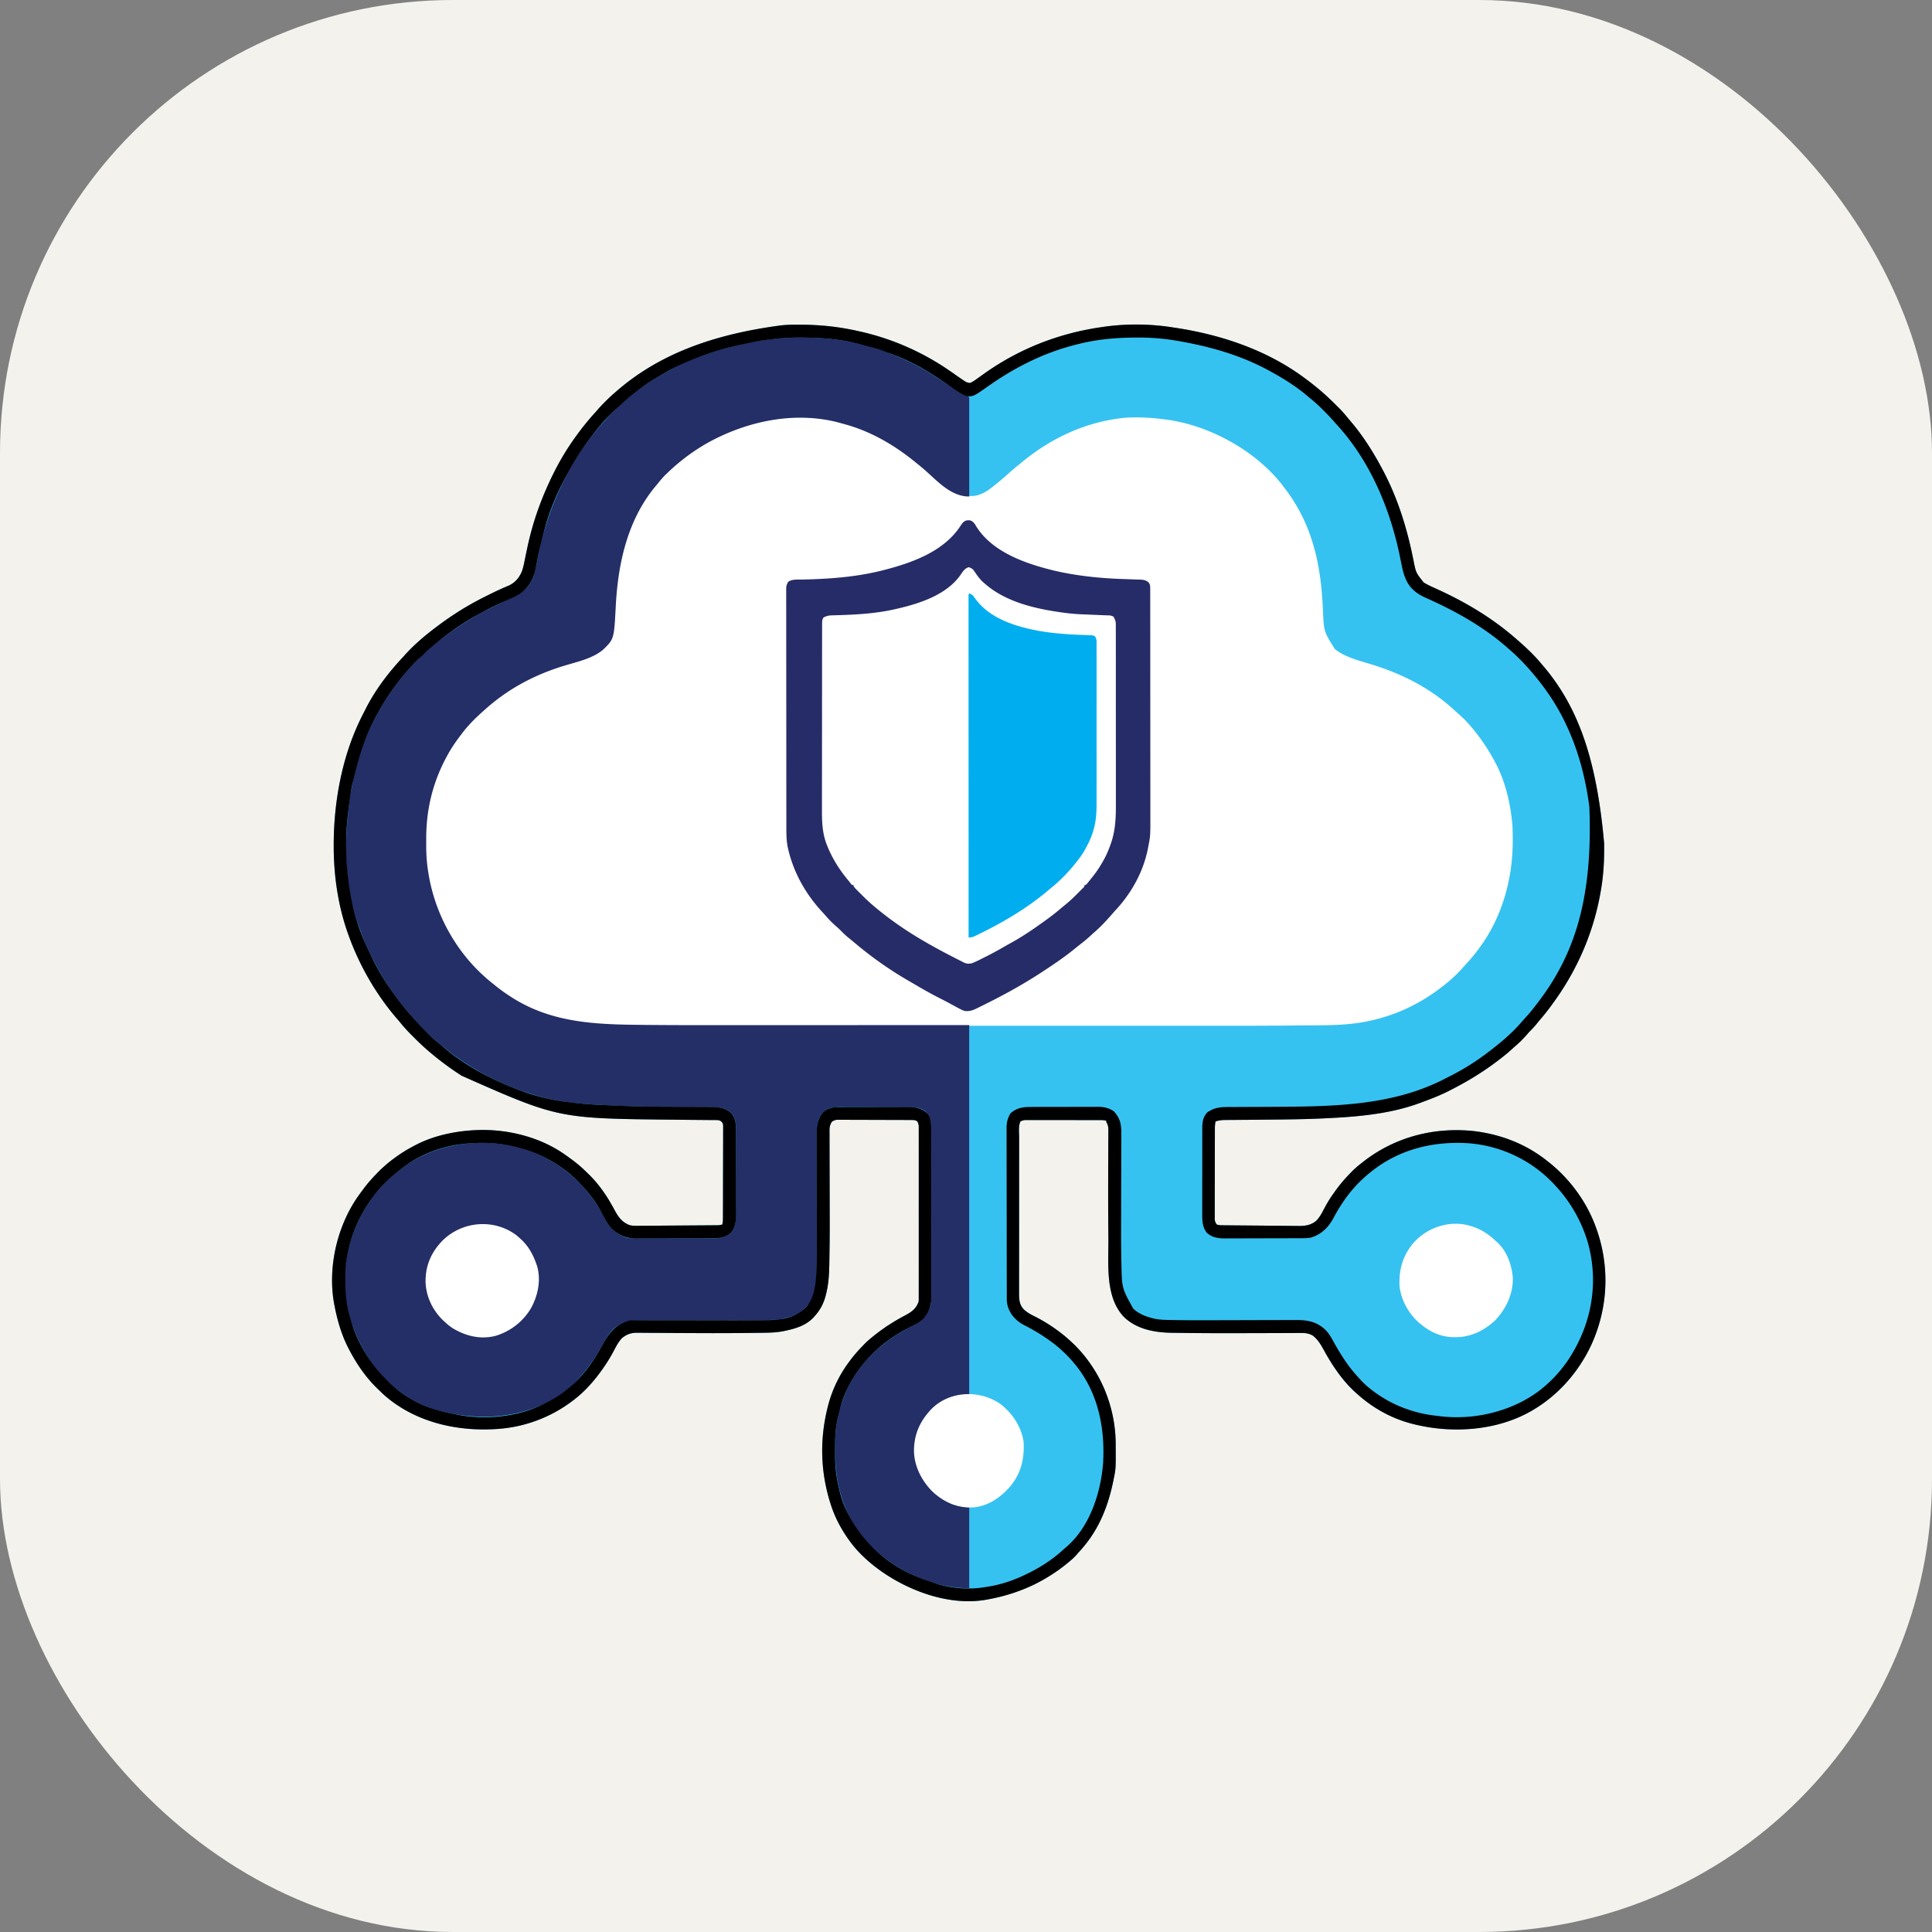 <svg xmlns="http://www.w3.org/2000/svg" fill="none" viewBox="0 0 256 256"><rect x="0" y="0" width="256" height="256" fill="#808080" stroke="none"/><rect width="256" height="256" fill="#F4F2ED" rx="60"/><path fill="#35C2F1" d="m105.046 43.025.24-.003c2.126-.023 4.185.096 6.285.434l.308.05a31 31 0 0 1 1.82.36l.3.066a34 34 0 0 1 12.012 5.32l.25.174.492.346q.346.24.691.475l.223.152c.398.262.398.262.856.353q.435-.191.813-.48l.172-.12.742-.53c4.635-3.33 9.879-5.414 15.522-6.248l.297-.045a30.8 30.8 0 0 1 9.275.045l.296.044c6.13.913 12.204 2.945 17.213 6.665l.177.132q1.177.87 2.278 1.832l.223.196a43 43 0 0 1 1.633 1.563l.218.215c.49.489.931 1.004 1.362 1.544l.214.251c1.534 1.789 2.837 3.818 3.959 5.886l.12.219c2.111 3.877 3.396 7.99 4.252 12.308.325 1.65.325 1.65 1.35 2.944.549.342 1.143.6 1.732.866 3.756 1.708 7.259 3.779 10.382 6.49l.177.151c1.12.97 2.226 1.984 3.178 3.121l.199.23c4.738 5.477 7.241 12.359 8.249 23.71l.002.837c.001 1.67-.098 3.33-.365 4.98l-.026.162c-.872 5.428-2.977 10.453-6.177 14.918l-.135.189a30 30 0 0 1-1.704 2.19q-.304.356-.595.72-.366.45-.785.856a7 7 0 0 0-.402.443 16 16 0 0 1-1.697 1.679c-.185.159-.363.324-.543.489-.507.457-1.042.875-1.585 1.288l-.177.135c-1.978 1.499-4.073 2.756-6.286 3.875l-.202.102c-1.128.566-2.296 1.018-3.48 1.452l-.214.08c-4.039 1.497-8.366 1.847-12.632 2.047l-.277.014c-2.582.121-5.17.143-7.755.165l-.759.007-.51.005-.256.002q-.763.007-1.528.012l-.966.008-.455.003-.629.005h-.184a4.4 4.4 0 0 0-1.162.188c-.075.32-.093.616-.094.944l-.001.159v.526l-.002.377-.002 1.025-.001.641-.002 2.004q0 1.156-.004 2.313l-.003 1.788-.002 1.068-.001 1.004-.001.369.001.503-.001.284c.035.282.103.436.276.659.255.085.437.094.704.096l.29.004.318.003.335.003.91.009.569.005 1.782.015q1.028.008 2.054.019l1.589.014q.475.003.949.009.447.006.893.007.241.001.481.006c.727.002 1.416-.074 2.033-.492l.167-.108c.52-.469.831-1.085 1.152-1.697.355-.661.717-1.292 1.156-1.902l.121-.171a20 20 0 0 1 2.049-2.488q.154-.157.307-.318c.423-.439.889-.82 1.368-1.196l.141-.111c4.18-3.292 9.395-4.646 14.664-4.091 3.588.427 6.91 1.698 9.741 3.957l.237.185c2.721 2.162 4.929 5.143 6.145 8.406l.075.2c1.878 5.111 1.651 10.627-.607 15.581-1.685 3.598-4.377 6.681-7.814 8.682l-.165.096c-4.408 2.53-10.09 2.97-14.971 1.868l-.243-.054c-2.938-.662-5.533-2.04-7.775-4.037l-.129-.113c-1.855-1.639-3.224-3.699-4.405-5.858-.326-.592-.672-1.171-1.183-1.623l-.148-.134c-.601-.4-1.171-.406-1.871-.399l-.309.001-.666.003-1.071.004-1.532.005q-1.194.006-2.387.007l-.199.001-.994.002-.993.001a484 484 0 0 1-8.159-.043l-.363-.003c-2.357-.02-4.791-.414-6.546-2.098-2.505-2.608-2.045-6.931-2.067-10.257l-.01-1.166a648 648 0 0 1-.019-6.688l.001-.686.002-.844v-.168l.009-2.139.004-1.228.004-.572.003-.782.003-.23c-.002-.426-.053-.699-.275-1.075v-.163a2.6 2.6 0 0 0-.768-.093l-.271-.001h-.296l-.312-.001-.848-.001h-.53l-1.849-.001-1.723-.002q-.74-.003-1.48-.002l-.884-.001h-.985l-.296-.001-.271.001-.235-.001c-.218.02-.43.083-.625.184-.29.581-.176 1.471-.175 2.11v1.194l-.002 2.259v1.301l-.002 3.894v.2q0 1.614-.002 3.227l-.002 5.179q-.002 1.196-.001 2.391v.876l-.001.256c.004.782.069 1.457.643 2.036.433.397.888.65 1.413.906 2.717 1.372 5.343 3.437 7.129 5.917l.113.155c2.244 3.111 3.483 6.947 3.504 10.792l.001.223c.019 3.083.019 3.083-.263 4.457l-.056.279c-.735 3.569-2.027 6.694-4.526 9.376l-.333.383c-.303.34-.624.637-.976.926l-.129.107a22 22 0 0 1-2.326 1.693l-.154.097c-2.49 1.569-5.223 2.558-8.11 3.094l-.234.043c-4.719.848-9.948-.997-13.806-3.656-1.656-1.161-3.185-2.511-4.369-4.16l-.119-.166c-1.005-1.416-1.804-2.924-2.335-4.579l-.064-.197c-1.302-4.111-1.427-8.297-.427-12.485l.056-.236a16.7 16.7 0 0 1 2.808-5.982l.103-.143q.781-1.051 1.697-1.985l.194-.204c.45-.463.933-.872 1.442-1.268l.145-.114a25.3 25.3 0 0 1 3.72-2.404c.923-.489 1.583-.884 1.944-1.901.024-.203.024-.203.02-.416l.002-.249-.001-.273v-1.088l.001-.861q.003-1.529 0-3.057v-4.308a848 848 0 0 1 0-3.189v-5.661q.003-1.26 0-2.519l-.001-.923v-.737a1.7 1.7 0 0 0-.185-.61c-.247-.179-.47-.184-.77-.186l-.273-.002h-.299l-.314-.002-.855-.003-.534-.002-1.863-.003q-.87 0-1.737-.006-.744-.004-1.491-.004-.446 0-.89-.003a110 110 0 0 0-.994-.001l-.298-.004c-.527 0-.527 0-.986.235-.27.407-.334.714-.333 1.202v.17l.002.563v.405l.002.874.003 1.398.006 2.484c.021 7.851.021 7.851-.024 10.793l-.004.288c-.022 1.547-.048 3.125-.431 4.632l-.065.259c-.272 1.038-.711 1.886-1.433 2.686l-.15.173c-.923 1-2.158 1.436-3.45 1.724l-.276.065c-.958.218-1.89.262-2.87.273l-.392.005-1.08.013-.69.008q-3.147.037-6.294.021l-1.385-.006-.398-.002-.594-.002q-1.186-.005-2.374-.015-.756-.007-1.512-.009-.442 0-.883-.006a63 63 0 0 0-.97-.005l-.285-.006c-.75.005-1.383.22-1.954.721-.467.478-.765 1.069-1.075 1.656a21 21 0 0 1-1.269 2.101l-.133.195c-1.165 1.676-2.477 3.172-4.12 4.387l-.165.123a18.5 18.5 0 0 1-9.654 3.559l-.23.016c-5.258.342-10.718-.908-14.759-4.413q-.3-.27-.593-.553l-.27-.259c-1.59-1.507-2.853-3.325-3.865-5.264l-.091-.172c-.931-1.79-1.495-3.744-1.873-5.719l-.044-.229c-.867-4.76.365-10.172 3.11-14.142q.3-.426.615-.847l.108-.148a19 19 0 0 1 1.61-1.897l.142-.148a17 17 0 0 1 2.231-1.98l.161-.12c.86-.639 1.75-1.188 2.703-1.68l.152-.08c2.47-1.284 5.426-1.872 8.194-1.965l.28-.01c3.974-.071 8.177 1.016 11.42 3.364l.174.124c.816.579 1.596 1.172 2.31 1.874q.216.209.434.415a16 16 0 0 1 1.99 2.333l.112.157c.538.762.99 1.564 1.437 2.382.502.919.963 1.569 1.97 1.961.302.073.582.091.893.089l.295-.001.32-.003.34-.002.92-.007.965-.007q.81-.004 1.618-.012l1.87-.013 1.8-.013.766-.005.9-.007.49-.003.293-.003.255-.002c.195-.01.36-.037.547-.093.09-.29.093-.559.094-.861v-.162l.002-.538.002-.385.004-1.265v-.436l.004-2.045q0-1.18.006-2.362l.004-1.825q0-.545.004-1.09.002-.513 0-1.025l.002-.377v-.803c-.049-.295-.135-.389-.367-.571-.308-.131-.66-.096-.99-.098l-.204-.002-.669-.005-.47-.005-1.002-.009-2.341-.022-.516-.005c-15.29-.155-15.29-.155-28.09-5.827l-.157-.101a38 38 0 0 1-3.852-2.845l-.12-.099a30 30 0 0 1-2.085-1.92l-.46-.46a20 20 0 0 1-1.59-1.775l-.229-.266c-2.8-3.217-5.04-7.105-6.48-11.107l-.09-.249c-1.32-3.725-1.894-7.693-1.89-11.635v-.215c.011-5.522 1.06-11.364 3.453-16.374l.087-.182q.236-.49.486-.97.126-.243.248-.488c1.231-2.422 2.945-4.68 4.792-6.663q.166-.18.329-.364c1.325-1.48 2.858-2.75 4.45-3.933l.181-.136a41 41 0 0 1 2.832-1.922c1.35-.84 2.757-1.575 4.186-2.268l.16-.077c.65-.315 1.302-.611 1.97-.887.862-.39 1.427-1.065 1.775-1.93.188-.555.297-1.126.412-1.7q.117-.575.239-1.148l.049-.232c.734-3.485 1.904-6.719 3.495-9.909l.114-.228a34 34 0 0 1 2.885-4.707 34 34 0 0 1 2.46-3.041q.231-.255.453-.515a19 19 0 0 1 .956-1.005l.165-.165c.37-.37.752-.717 1.15-1.057l.24-.212c5.677-4.9 12.844-7.46 21.604-8.624l.193-.023c.489-.053.972-.075 1.463-.081"/><path fill="#fff" d="m111.981 56.137.243.073c3.138.942 6.05 2.53 8.593 4.592l.326.26c.55.441 1.088.89 1.608 1.367.284.254.582.492.879.732.187.154.364.314.542.48 1.439 1.285 2.767 2.151 4.74 2.081.992-.066 1.854-.6 2.608-1.208l.192-.152q1.05-.831 2.042-1.73c.34-.308.69-.6 1.046-.89q.276-.222.55-.45c3.855-3.189 8.295-5.3 13.285-5.89l.318-.038c.277-.025.55-.037.828-.044l.215-.007c1.443-.038 2.853.07 4.285.252l.213.027c5.706.734 11.867 4.107 15.413 8.67l.164.221.206.267a22.4 22.4 0 0 1 3.394 6.36l.083.245c1.038 3.11 1.396 6.24 1.543 9.497.118 2.826.118 2.826 1.586 5.162 1.301 1.031 3.062 1.485 4.626 1.955 4.263 1.287 8.072 3.21 11.34 6.261q.276.255.561.5a14 14 0 0 1 1.534 1.58l.113.135a25.6 25.6 0 0 1 2.996 4.447l.104.193c1.246 2.335 1.906 5.046 2.187 7.662l.024.218c.073.755.078 1.51.078 2.267l.001.212c-.007 5.164-1.459 10.258-4.603 14.403l-.108.144q-.693.916-1.479 1.755-.285.309-.561.627c-.758.844-1.621 1.607-2.515 2.301l-.144.112c-3.056 2.371-6.514 3.945-10.329 4.634l-.209.038c-2.679.463-5.46.384-8.17.416l-.449.005c-3.524.04-7.048.043-10.572.042H95.191q-5.484.01-10.966-.05c-4.923-.056-9.701-.186-14.216-2.415l-.213-.104c-1.765-.872-3.467-1.965-4.909-3.313a18 18 0 0 0-.493-.438 25 25 0 0 1-1.213-1.156l-.22-.218q-.735-.741-1.38-1.562l-.142-.176c-2.3-2.882-3.845-6.242-4.584-9.852l-.045-.224q-.075-.396-.138-.793l-.031-.193c-.194-1.215-.253-2.407-.246-3.637q0-.43-.003-.857c-.006-6.177 2.512-11.695 6.83-16.039l.127-.127a20 20 0 0 1 1.75-1.565l.296-.247a23 23 0 0 1 3.959-2.617l.153-.08q.57-.3 1.155-.575l.198-.093c1.656-.775 3.392-1.337 5.144-1.85 2.144-.614 2.144-.614 3.986-1.82l.163-.152c1.316-1.366 1.255-3.41 1.344-5.18.154-3.04.516-5.99 1.439-8.905l.063-.2c1.26-3.956 3.697-7.692 6.973-10.272l.2-.17c5.74-4.876 14.285-7.058 21.809-4.904"/><path fill="#242E67" d="M106.069 44.729h.282c2.277.008 4.551.175 6.775.69l.28.064c2.75.63 2.75.63 4.02 1.164.219.09.439.17.66.25 2.785 1.073 5.353 2.56 7.78 4.28.813.576 1.607 1.125 2.56 1.443v13.172c-2.286 0-3.98-1.795-5.579-3.247q-.63-.564-1.294-1.09l-.28-.23c-2.774-2.261-5.95-4.113-9.426-5.035l-.383-.106c-5.886-1.688-12.358-.342-17.624 2.555a25.4 25.4 0 0 0-3.459 2.326l-.25.196a27 27 0 0 0-1.713 1.522l-.187.177c-.441.427-.82.899-1.204 1.378l-.153.179c-3.727 4.45-4.993 10.264-5.284 15.916-.225 4.346-.225 4.346-1.687 5.76-1.342 1.135-3.315 1.575-4.966 2.067-3.91 1.166-7.424 2.988-10.492 5.696l-.184.163c-1.071.953-2.148 1.957-3.007 3.11l-.271.356c-.59.78-1.14 1.568-1.61 2.426l-.116.21c-1.9 3.472-2.802 7.142-2.78 11.097l-.002.859c0 1.199.087 2.36.28 3.543l.048.306q.061.357.135.711l.052.255c1.114 5.254 4.151 10.248 8.437 13.537l.265.215c.676.544 1.374 1.04 2.108 1.503l.156.1c5.07 3.18 10.6 3.48 16.409 3.546l.44.005c3.99.046 7.98.041 11.97.04l3.31-.001 8.684-.003 19.657-.005v48.927l-1.473.164a7 7 0 0 0-.772.225l-.185.065c-1.901.696-3.29 2.087-4.172 3.893-.81 1.761-.813 3.682-.175 5.498.096.242.2.475.313.71l.104.22c.876 1.731 2.406 3.126 4.233 3.789.703.227 1.388.335 2.127.409v10.718c-4.928 0-9.76-2.341-13.234-5.763-3.278-3.295-4.538-7.888-4.541-12.421v-.255c.001-1.234.028-2.437.266-3.652l.044-.229c.413-2.102 1.143-4.114 2.329-5.907l.094-.144a17.1 17.1 0 0 1 3.67-3.947l.237-.193c1.047-.832 2.171-1.51 3.362-2.113 1.295-.66 2.092-1.339 2.613-2.725.136-.447.144-.868.139-1.333l.001-.302v-1.707q.003-.868 0-1.735l-.001-1.411v-.612l-.003-3.609-.002-3.499q.003-1.908 0-3.816v-2.018q.001-.858-.002-1.716v-.876l-.003-.949.002-.278c-.008-.757-.205-1.351-.724-1.913-.71-.629-1.67-.638-2.567-.636l-.308-.001-.83-.001-.696-.001h-1.643l-1.69-.002-1.455-.002-.867-.001h-.968l-.286-.002c-.794.005-1.552.102-2.182.621-1.07 1.085-.988 2.501-.98 3.917v.522l.004 1.123.004 1.783.009 4.113q.009 2.618.011 5.237c.028 7.528.028 7.528-1.362 9.113q-.18.183-.368.358l-.143.144c-.751.714-1.83.917-2.803 1.165l-.154.043c-.288.065-.582.059-.877.065l-.215.005-.705.015-.248.005a202 202 0 0 1-5.108.032l-1.543-.004q-2.19-.004-4.377-.011l-2.44-.006q-.767-.001-1.532-.005l-.95-.001-.436-.002c-1.504-.011-2.64.252-3.793 1.277-.55.605-.935 1.309-1.323 2.024a22.5 22.5 0 0 1-3.462 4.745l-.157.168c-2.976 3.089-7.459 4.506-11.65 4.593a23.7 23.7 0 0 1-5.62-.588l-.215-.048c-2.178-.5-4.143-1.474-5.921-2.816l-.23-.168c-1.297-1.003-2.439-2.251-3.37-3.595l-.116-.165a19.7 19.7 0 0 1-2.258-4.335l-.12-.27c-1.253-2.905-1.377-6.909-.615-9.958l.055-.232c1.032-4.242 3.512-8.151 7.063-10.731l.21-.156c3.977-2.881 8.944-3.714 13.743-2.966.913.15 1.788.35 2.656.667l.183.066c4.388 1.603 7.954 4.754 10.05 8.929.58 1.146 1.457 2.098 2.694 2.541l.231.087c.484.135.99.101 1.487.101l.348.002.942.001.59.001q1.032.003 2.063.002.957 0 1.916.005l1.65.003.984.002h.926l.497.003c.9-.006 1.806-.128 2.472-.786.656-.794.645-1.749.644-2.728l.002-.383q.004-.841.004-1.683.002-1.132.001-2.265 0-1.053.005-2.106l.002-1.812.002-1.08q.003-.508 0-1.017l.002-.372c.007-.895-.06-1.781-.71-2.461-.778-.64-1.733-.72-2.703-.718l-.266-.001-.575-.001-.921-.003-1.317-.006q-1.708-.006-3.416-.02l-.17-.001a152 152 0 0 1-5.77-.145l-.168-.007q-1.136-.053-2.27-.121l-.326-.018c-1.24-.071-2.474-.148-3.703-.329l-.183-.026c-1.567-.225-3.124-.531-4.623-1.044a27 27 0 0 0-.557-.179c-4.231-1.347-8.156-3.572-11.553-6.422l-.252-.209a29 29 0 0 1-1.954-1.811l-.46-.46a20 20 0 0 1-1.59-1.774l-.23-.27c-1.892-2.168-3.39-4.695-4.678-7.258l-.103-.203c-.505-1.003-.91-2.035-1.29-3.091q-.105-.29-.216-.577c-1.845-4.861-1.944-10.501-1.337-15.601l.056-.516c.133-1.15.353-2.28.598-3.412l.05-.242c.644-3.04 1.764-6.057 3.306-8.758l.111-.197c1.65-2.88 3.783-5.538 6.27-7.74l.202-.186q.848-.766 1.761-1.45l.157-.12c1.26-.97 2.581-1.832 3.944-2.65q.192-.116.382-.235c.61-.38 1.254-.69 1.9-1.003l.27-.133.92-.445q.08-.037.158-.077a74 74 0 0 1 1.59-.75c1.275-.58 2.272-1.39 2.788-2.733.221-.63.36-1.266.481-1.922l.127-.653.034-.166a39.2 39.2 0 0 1 2.975-9.128q.66-1.442 1.457-2.812l.114-.197a32.4 32.4 0 0 1 4.113-5.646q.232-.258.46-.522c.303-.35.624-.677.953-1.003l.164-.166c.37-.37.753-.717 1.15-1.056l.25-.22c1.703-1.46 3.552-2.684 5.517-3.76q.26-.141.517-.29c1.42-.793 2.98-1.415 4.516-1.95l.192-.066c3.932-1.372 8.22-2.2 12.387-2.178"/><path fill="#000" d="m105.046 43.025.24-.003c2.126-.023 4.185.096 6.285.434l.308.05a31 31 0 0 1 1.82.36l.3.066a34 34 0 0 1 12.012 5.32l.25.174.492.346q.346.24.691.475l.223.152c.398.262.398.262.856.353q.435-.191.813-.48l.172-.12.742-.53c4.635-3.33 9.879-5.414 15.522-6.248l.297-.045a30.8 30.8 0 0 1 9.275.045l.296.044c6.13.913 12.204 2.945 17.213 6.665l.177.132q1.177.87 2.278 1.832l.223.196a43 43 0 0 1 1.633 1.563l.218.215c.49.489.931 1.004 1.362 1.544l.214.251c1.534 1.789 2.837 3.818 3.959 5.886l.12.219c2.111 3.877 3.396 7.99 4.252 12.308.325 1.65.325 1.65 1.35 2.944.549.342 1.143.6 1.732.866 3.756 1.708 7.259 3.779 10.382 6.49l.177.151c1.12.97 2.226 1.984 3.178 3.121l.199.23c4.738 5.477 7.241 12.359 8.249 23.71l.002.837c.001 1.67-.098 3.33-.365 4.98l-.026.162c-.872 5.428-2.977 10.453-6.177 14.918l-.135.189a30 30 0 0 1-1.704 2.19q-.304.356-.595.72-.366.45-.785.856a7 7 0 0 0-.402.443 16 16 0 0 1-1.697 1.679c-.185.159-.363.324-.543.489-.507.457-1.042.875-1.585 1.288l-.177.135c-1.978 1.499-4.073 2.756-6.286 3.875l-.202.102c-1.128.566-2.296 1.018-3.48 1.452l-.214.08c-4.039 1.497-8.366 1.847-12.632 2.047l-.277.014c-2.582.121-5.17.143-7.755.165l-.759.007-.51.005-.256.002q-.763.007-1.528.012l-.966.008-.455.003-.629.005h-.184a4.4 4.4 0 0 0-1.162.188c-.075.32-.093.616-.094.944l-.001.159v.526l-.002.377-.002 1.025-.001.641-.002 2.004q0 1.156-.004 2.313l-.003 1.788-.002 1.068-.001 1.004-.001.369.001.503-.001.284c.035.282.103.436.276.659.255.085.437.094.704.096l.29.004.318.003.335.003.91.009.569.005 1.782.015q1.028.008 2.054.019l1.589.014q.475.003.949.009.447.006.893.007.241.001.481.006c.727.002 1.416-.074 2.033-.492l.167-.108c.52-.469.831-1.085 1.152-1.697.355-.661.717-1.292 1.156-1.902l.121-.171a20 20 0 0 1 2.049-2.488q.154-.157.307-.318c.423-.439.889-.82 1.368-1.196l.141-.111c4.18-3.292 9.395-4.646 14.664-4.091 3.588.427 6.91 1.698 9.741 3.957l.237.185c2.721 2.162 4.929 5.143 6.145 8.406l.075.2c1.878 5.111 1.651 10.627-.607 15.581-1.685 3.598-4.377 6.681-7.814 8.682l-.165.096c-4.408 2.53-10.09 2.97-14.971 1.868l-.243-.054c-2.938-.662-5.533-2.04-7.775-4.037l-.129-.113c-1.855-1.639-3.224-3.699-4.405-5.858-.326-.592-.672-1.171-1.183-1.623l-.148-.134c-.601-.4-1.171-.406-1.871-.399l-.309.001-.666.003-1.071.004-1.532.005q-1.194.006-2.387.007l-.199.001-.994.002-.993.001a484 484 0 0 1-8.159-.043l-.363-.003c-2.357-.02-4.791-.414-6.546-2.098-2.505-2.608-2.045-6.931-2.067-10.257l-.01-1.166a648 648 0 0 1-.019-6.688l.001-.686.002-.844v-.168l.009-2.139.004-1.228.004-.572.003-.782.003-.23c-.002-.426-.053-.699-.275-1.075v-.163a2.6 2.6 0 0 0-.768-.093l-.271-.001h-.296l-.312-.001-.848-.001h-.53l-1.849-.001-1.723-.002q-.74-.003-1.48-.002l-.884-.001h-.985l-.296-.001-.271.001-.235-.001c-.218.02-.43.083-.625.184-.29.581-.176 1.471-.175 2.11v1.194l-.002 2.259v1.301l-.002 3.894v.2q0 1.614-.002 3.227l-.002 5.179q-.002 1.196-.001 2.391v.876l-.001.256c.004.782.069 1.457.643 2.036.433.397.888.65 1.413.906 2.717 1.372 5.343 3.437 7.129 5.917l.113.155c2.244 3.111 3.483 6.947 3.504 10.792l.001.223c.019 3.083.019 3.083-.263 4.457l-.056.279c-.735 3.569-2.027 6.694-4.526 9.376l-.333.383c-.303.34-.624.637-.976.926l-.129.107a22 22 0 0 1-2.326 1.693l-.154.097c-2.49 1.569-5.223 2.558-8.11 3.094l-.234.043c-4.719.848-9.948-.997-13.806-3.656-1.656-1.161-3.185-2.511-4.369-4.16l-.119-.166c-1.005-1.416-1.804-2.924-2.335-4.579l-.064-.197c-1.302-4.111-1.427-8.297-.427-12.485l.056-.236a16.7 16.7 0 0 1 2.808-5.982l.103-.143q.781-1.051 1.697-1.985l.194-.204c.45-.463.933-.872 1.442-1.268l.145-.114a25.3 25.3 0 0 1 3.72-2.404c.923-.489 1.583-.884 1.944-1.901.024-.203.024-.203.02-.416l.002-.249-.001-.273v-1.088l.001-.861q.003-1.529 0-3.057v-4.308a848 848 0 0 1 0-3.189v-5.661q.003-1.26 0-2.519l-.001-.923v-.737a1.7 1.7 0 0 0-.185-.61c-.247-.179-.47-.184-.77-.186l-.273-.002h-.299l-.314-.002-.855-.003-.534-.002-1.863-.003q-.87 0-1.737-.006-.744-.004-1.491-.004-.446 0-.89-.003a110 110 0 0 0-.994-.001l-.298-.004c-.527 0-.527 0-.986.235-.27.407-.334.714-.333 1.202v.17l.002.563v.405l.002.874.003 1.398.006 2.484c.021 7.851.021 7.851-.024 10.793l-.004.288c-.022 1.547-.048 3.125-.431 4.632l-.065.259c-.272 1.038-.711 1.886-1.433 2.686l-.15.173c-.923 1-2.158 1.436-3.45 1.724l-.276.065c-.958.218-1.89.262-2.87.273l-.392.005-1.08.013-.69.008q-3.147.037-6.294.021l-1.385-.006-.398-.002-.594-.002q-1.186-.005-2.374-.015-.756-.007-1.512-.009-.442 0-.883-.006a63 63 0 0 0-.97-.005l-.285-.006c-.75.005-1.383.22-1.954.721-.467.478-.765 1.069-1.075 1.656a21 21 0 0 1-1.269 2.101l-.133.195c-1.165 1.676-2.477 3.172-4.12 4.387l-.165.123a18.5 18.5 0 0 1-9.654 3.559l-.23.016c-5.258.342-10.718-.908-14.759-4.413q-.3-.27-.593-.553l-.27-.259c-1.59-1.507-2.853-3.325-3.865-5.264l-.091-.172c-.931-1.79-1.495-3.744-1.873-5.719l-.044-.229c-.867-4.76.365-10.172 3.11-14.142q.3-.426.615-.847l.108-.148a19 19 0 0 1 1.61-1.897l.142-.148a17 17 0 0 1 2.231-1.98l.161-.12c.86-.639 1.75-1.188 2.703-1.68l.152-.08c2.47-1.284 5.426-1.872 8.194-1.965l.28-.01c3.974-.071 8.177 1.016 11.42 3.364l.174.124c.816.579 1.596 1.172 2.31 1.874q.216.209.434.415a16 16 0 0 1 1.99 2.333l.112.157c.538.762.99 1.564 1.437 2.382.502.919.963 1.569 1.97 1.961.302.073.582.091.893.089l.295-.001.32-.003.34-.002.92-.007.965-.007q.81-.004 1.618-.012l1.87-.013 1.8-.013.766-.005.9-.007.49-.003.293-.003.255-.002c.195-.01.36-.037.547-.093.09-.29.093-.559.094-.861v-.162l.002-.538.002-.385.004-1.265v-.436l.004-2.045q0-1.18.006-2.362l.004-1.825q0-.545.004-1.09.002-.513 0-1.025l.002-.377v-.803c-.049-.295-.135-.389-.367-.571-.308-.131-.66-.096-.99-.098l-.204-.002-.669-.005-.47-.005-1.002-.009-2.341-.022-.516-.005c-15.29-.155-15.29-.155-28.09-5.827l-.157-.101a38 38 0 0 1-3.852-2.845l-.12-.099a30 30 0 0 1-2.085-1.92l-.46-.46a20 20 0 0 1-1.59-1.775l-.229-.266c-2.8-3.217-5.04-7.105-6.48-11.107l-.09-.249c-1.32-3.725-1.894-7.693-1.89-11.635v-.215c.011-5.522 1.06-11.364 3.453-16.374l.087-.182q.236-.49.486-.97.126-.243.248-.488c1.231-2.422 2.945-4.68 4.792-6.663q.166-.18.329-.364c1.325-1.48 2.858-2.75 4.45-3.933l.181-.136a41 41 0 0 1 2.832-1.922c1.35-.84 2.757-1.575 4.186-2.268l.16-.077c.65-.315 1.302-.611 1.97-.887.862-.39 1.427-1.065 1.775-1.93.188-.555.297-1.126.412-1.7q.117-.575.239-1.148l.049-.232c.734-3.485 1.904-6.719 3.495-9.909l.114-.228a34 34 0 0 1 2.885-4.707 34 34 0 0 1 2.46-3.041q.231-.255.453-.515a19 19 0 0 1 .956-1.005l.165-.165c.37-.37.752-.717 1.15-1.057l.24-.212c5.677-4.9 12.844-7.46 21.604-8.624l.193-.023c.489-.053.972-.075 1.463-.081m-2.994 1.957q-.285.037-.568.07c-.984.112-1.951.33-2.92.531l-.25.051c-2.715.558-5.316 1.438-7.85 2.568l-.212.092c-1.151.51-2.228 1.14-3.306 1.79l-.194.115q-1.18.713-2.267 1.563l-.46.352q-.826.635-1.587 1.348a20 20 0 0 1-.553.494c-.347.303-.675.623-1 .95l-.165.164q-.624.628-1.192 1.308c-.737.87-1.422 1.77-2.074 2.705l-.122.177c-.73 1.05-1.378 2.145-2.004 3.26l-.12.213c-1.35 2.426-2.483 5.11-3.153 7.805l-.083.32q-.103.406-.201.814l-.138.552c-.16.65-.31 1.299-.432 1.956l-.03.162q-.076.396-.147.791c-.195 1.04-.54 1.976-1.26 2.769l-.138.154c-.64.68-1.425 1.04-2.27 1.405q-.32.14-.637.282l-.162.072c-3.197 1.428-6.232 3.262-8.903 5.532l-.139.117c-.743.624-.743.624-1.44 1.3a7 7 0 0 1-.445.402c-.335.29-.64.602-.942.927l-.16.172a31.6 31.6 0 0 0-4.401 6.082l-.105.186c-1.508 2.695-2.438 5.58-3.136 8.574q-.096.417-.202.832a7 7 0 0 0-.136.664l-.029.188-.029.197-.03.214-.098.681-.032.225q-.133.938-.24 1.88c-.445 3.902-.223 7.967.6 11.804l.055.255c.488 2.203 1.328 4.352 2.318 6.373l.221.463c1.74 3.594 4.2 6.837 7.019 9.655l.373.376c.517.52 1.057.993 1.633 1.451l.269.232c3.045 2.656 6.828 4.627 10.612 5.986l.175.065c1.91.703 3.932 1.146 5.949 1.387q.313.038.625.079c1.372.174 2.743.256 4.124.313l.671.03q1.177.055 2.354.1 2.011.084 4.028.088l.966.004a1254 1254 0 0 0 4.276.02l.801.003q.447 0 .893.005l.261-.001c.909.01 1.927.166 2.596.835.614.759.626 1.581.623 2.513l.002.383v1.032l.001.865q.003 1.021 0 2.042 0 1.05.004 2.1.002.905.001 1.809v1.078q.003.507 0 1.014l.001.37c.007.91-.051 1.826-.635 2.567-.672.681-1.527.79-2.445.796h-.326l-.349.002-.942.001-.59.001q-1.032.003-2.062.002-.96 0-1.917.005l-1.65.003q-.493-.001-.984.002h-.927l-.496.003c-1.24-.009-2.234-.436-3.139-1.28-.616-.65-1.01-1.459-1.422-2.245-.71-1.341-1.64-2.548-2.694-3.636l-.132-.139a15.6 15.6 0 0 0-2.16-1.907l-.163-.118c-4.157-2.967-9.064-3.847-14.072-3.072-2.35.402-4.685 1.309-6.627 2.7l-.25.177c-1.572 1.151-3.026 2.493-4.168 4.077l-.11.147a18.4 18.4 0 0 0-3.245 7.462l-.064.312c-.19.987-.224 1.952-.218 2.956v.243c.008 1.708.147 3.368.69 4.998l.113.404a17.9 17.9 0 0 0 2.505 5.078l.12.17q.743 1.058 1.637 1.992l.264.274a14.9 14.9 0 0 0 3.462 2.719l.282.162c1.683.948 3.477 1.446 5.364 1.801l.19.04c3.773.785 8.317.371 11.754-1.431l.334-.165c2.068-1.034 3.902-2.589 5.313-4.416l.103-.133c.773-1 1.42-2.075 2.026-3.183.823-1.498 1.65-2.557 3.352-3.066.346-.086.681-.093 1.036-.091h.19l.629.001h.45l.975.002 1.551.002q3.426.002 6.85.008l1.284.002q1.54.004 3.079-.005l.735-.003q.624-.002 1.246-.011l.466-.003c1.606-.006 3.414-.278 4.663-1.375l.165-.136c1.392-1.249 1.507-3.332 1.604-5.068.077-1.542.046-3.088.04-4.631l-.004-1.49q-.003-2.206-.012-4.412l-.015-5.211-.003-1.098-.002-.506c-.01-1.302-.016-2.586.897-3.617.346-.328.719-.468 1.175-.586l.148-.043c.209-.045.4-.049.614-.05l.266-.001.291-.001.308-.001.836-.002.522-.001 1.639-.002q.945 0 1.886-.004l1.461-.003.871-.002.974-.001.288-.002c.99.005 1.849.202 2.563.916.428.624.46 1.174.457 1.91l.001.3v.82q0 .444.003.887l.002 1.736.001 1.818v.205q.004 1.915.001 3.831 0 1.75.004 3.5.004 1.798.004 3.598l.002 2.018q.003.86 0 1.719l.001.875v.953l.002.275a4.06 4.06 0 0 1-1.113 2.742c-.59.538-1.291.861-1.999 1.218-3.937 2.004-7.273 5.484-8.712 9.698q-.168.543-.297 1.096-.061.252-.13.502a18 18 0 0 0-.277 1.252c-.226 1.223-.231 2.45-.233 3.689l-.001.245c-.002 1.01.042 1.993.19 2.992l.035.237q.048.293.103.587l.041.212c.248 1.227.576 2.501 1.13 3.628l.099.201c2.11 4.272 5.775 7.412 10.287 8.988q.255.087.51.17.195.067.388.138c2.194.798 4.733 1.059 7.036.677l.358-.057c1.814-.273 3.57-.879 5.213-1.69l.221-.108c1.682-.832 3.189-1.803 4.575-3.07q.265-.238.538-.468c3.052-2.667 4.491-7.123 4.795-11.051.267-4.511-.613-9.079-3.42-12.712l-.107-.139a17.2 17.2 0 0 0-3.656-3.461l-.181-.127a25 25 0 0 0-3.028-1.807c-1.053-.54-1.826-1.312-2.21-2.434a3.6 3.6 0 0 1-.156-1.044l-.001-.253v-.276l-.004-1.977-.005-3.101-.003-3.304v-1.072q0-1.724-.006-3.448l-.004-3.543-.003-1.989q-.002-.846-.002-1.693l-.001-.863v-.938l-.003-.273c.006-.689.153-1.283.513-1.875.782-.738 1.685-.865 2.725-.863l.314-.002.847-.002.711-.001q.838-.003 1.678-.001.862 0 1.723-.005l1.487-.003.885-.002h.988l.291-.003c.765.008 1.495.174 2.112.647l.169.225.124.158c.677.922.647 1.918.639 3.012v.462l-.003.992q-.003.79-.004 1.581-.001 1.256-.007 2.512-.007 2.233-.01 4.466l-.005 1.559c-.006 1.675 0 3.348.037 5.022l.005.22c.064 3.17.064 3.17 1.566 5.886.751.703 1.664 1.055 2.649 1.293l.173.043c.776.164 1.559.159 2.349.172l.48.01c1.586.029 3.172.028 4.758.022l1.527-.004q2.168-.004 4.334-.011 1.207-.004 2.416-.006.759-.001 1.515-.005l.94-.001.433-.002c1.369-.01 2.582.18 3.657 1.092l.145.121c.604.552.963 1.305 1.362 2.008.833 1.465 1.704 2.831 2.829 4.089l.124.139c.476.532.954 1.05 1.512 1.497l.222.182c2.545 2.025 5.521 3.203 8.747 3.56q.186.021.371.045c4.568.585 9.617-.604 13.283-3.384a17.5 17.5 0 0 0 4.623-5.394l.1-.181c2.392-4.331 3.024-9.325 1.675-14.093a18.9 18.9 0 0 0-4.188-7.381 17.33 17.33 0 0 0-11.822-5.738c-4.71-.25-9.156.891-12.847 3.911l-.139.114c-2.003 1.649-3.461 3.573-4.675 5.864-.695 1.285-1.556 2.15-2.959 2.613a5 5 0 0 1-.993.094l-.301.002-.326.001-.346.001-1.133.004-.392.001-1.84.003-2.118.006q-.819.004-1.641.004l-.978.003-.922.002-.495.003c-.866-.005-1.728-.136-2.369-.767-.584-.748-.605-1.604-.597-2.511l-.002-.401a129 129 0 0 1 .001-1.079v-1.134q0-.952.003-1.903.005-1.098.002-2.196v-3.018l.003-1.059v-.388c-.004-.874.056-1.624.699-2.277.221-.141.221-.141.465-.261l.242-.121c.639-.253 1.253-.297 1.936-.296l.272-.002.584-.002.942-.004 1.848-.009q1.395-.004 2.79-.013l.164-.001c7.608-.048 15.432-.163 22.325-3.78q.303-.157.607-.308a32 32 0 0 0 4.889-3.057l.153-.117c1.541-1.171 3.115-2.477 4.372-3.954q.339-.39.69-.767c.474-.52.903-1.068 1.33-1.626l.12-.155c4.952-6.43 7.331-13.928 6.86-25.998-.498-3.75-1.431-7.403-3.053-10.829l-.102-.217c-1.025-2.16-2.315-4.15-3.825-6.001l-.108-.133c-1.085-1.323-2.268-2.605-3.574-3.712l-.237-.21c-3.139-2.764-6.843-4.822-10.645-6.52-.674-.302-1.259-.608-1.8-1.125l-.156-.146c-.865-.894-1.182-2.143-1.415-3.328l-.099-.492-.051-.257c-1.299-6.439-3.972-12.862-8.484-17.747a15 15 0 0 1-.302-.339c-.398-.464-.822-.9-1.254-1.331l-.364-.367q-.769-.766-1.62-1.438l-.297-.253c-1.453-1.235-3.105-2.27-4.776-3.184l-.198-.11c-3.802-2.1-8.024-3.28-12.284-4.001l-.182-.031a29 29 0 0 0-4.922-.394h-.295c-2.569.002-5.15.22-7.646.854l-.256.064c-4.25 1.059-8.076 2.967-11.648 5.48-1.942 1.365-1.942 1.365-2.823 1.41a4 4 0 0 1-.604-.26l-.171-.089c-.55-.295-1.05-.652-1.553-1.018-2.494-1.812-5.305-3.462-8.238-4.443a9 9 0 0 1-.623-.244c-.615-.248-1.262-.405-1.902-.572l-.231-.061a71 71 0 0 0-1.733-.43l-.205-.049c-2.247-.513-4.555-.637-6.852-.642l-.27-.001q-1.881 0-3.747.254"/><path fill="#262C67" d="m128.304 68.942.182-.002c.333.078.535.283.726.56l.12.21c2.128 3.449 6.547 4.968 10.273 5.88 2.92.69 5.918 1.012 8.913 1.125l.278.01q.702.026 1.403.049l.522.018.245.006c.475.018.836.04 1.209.362.255.3.235.573.235.953l.001.168v.56l.001.404.001 1.113.001 1.2.002 2.626.001 1.64.002 4.547v1.476l.004 4.744.003 4.874.002 2.735.001 2.33.001 1.189c.008 3.035.008 3.035-.276 4.464l-.052.276q-.058.299-.132.594l-.052.212c-.707 2.776-2.218 5.353-4.182 7.427l-.276.317c-.784.899-1.589 1.786-2.497 2.561-.202.175-.396.357-.592.538-.426.389-.871.745-1.327 1.097a44 44 0 0 0-.741.591c-1.344 1.09-2.775 2.05-4.222 2.996l-.228.15a65 65 0 0 1-3.699 2.223l-.235.133a83 83 0 0 1-3.38 1.764l-.21.105-.777.388c-.609.301-1.087.498-1.78.392-.384-.144-.737-.338-1.094-.537l-.311-.168a66 66 0 0 1-.645-.349q-.465-.25-.936-.488a58 58 0 0 1-3.495-1.923 48 48 0 0 0-.655-.38 49.3 49.3 0 0 1-7.501-5.268 37 37 0 0 0-.719-.588c-.379-.308-.72-.64-1.062-.99a9 9 0 0 0-.523-.482 14 14 0 0 1-1.48-1.498 17 17 0 0 0-.331-.367c-2.23-2.38-3.86-5.25-4.591-8.434l-.04-.17c-.205-.95-.192-1.922-.192-2.889v-.412l-.001-1.127-.002-1.217-.002-4.319-.003-4.597v-1.49q0-2.4-.004-4.803l-.003-4.934-.002-2.77v-2.355l-.002-1.202q-.003-.75 0-1.5v-.843c.035-.306.115-.502.276-.764.516-.335 1.09-.28 1.688-.286q.354-.007.71-.017l.19-.005c3.38-.094 6.816-.39 10.094-1.246l.263-.068c3.718-.974 7.844-2.51 9.968-5.93.252-.347.49-.595.937-.59m-1.1 7.337c-1.878 2.593-5.455 3.728-8.432 4.404l-.22.05c-2.512.57-5.1.715-7.668.787l-.229.008q-.21.007-.422.01c-.426.016-.74.08-1.115.29-.175.262-.184.48-.185.79l-.001.288v.65q-.003.463-.001.924l-.002.996q-.005 1.77-.003 3.539l-.002 4.506v.49q0 1.968-.004 3.936l-.003 4.044-.002 2.268q-.004.968-.001 1.934l-.001.985c-.007 1.648.03 3.245.66 4.796l.084.212c.706 1.733 1.695 3.235 2.897 4.66l.174.23.153.18h.164l.058.138c.133.238.299.402.492.595l.36.357.364.363c.434.433.876.852 1.344 1.247l.156.133c2.13 1.803 4.46 3.389 6.88 4.776l.225.13c1.48.852 2.997 1.634 4.521 2.406l.259.138c.37.172.649.184 1.05.108.472-.177.917-.4 1.366-.629l.384-.191q1.425-.715 2.803-1.523.345-.198.696-.388c1.478-.813 2.874-1.767 4.242-2.75l.205-.148a30 30 0 0 0 2.268-1.776q.168-.14.34-.277a19 19 0 0 0 1.612-1.467l.403-.402.256-.257.122-.12c.215-.195.215-.195.276-.463h.164c.225-.243.426-.506.631-.767q.154-.195.31-.386c.514-.644.949-1.318 1.35-2.038l.085-.15c.378-.677.664-1.377.917-2.11l.078-.223c.547-1.657.604-3.325.597-5.053l.001-.978v-1.907q-.003-1.113-.001-2.224 0-1.984-.003-3.967l-.002-3.846v-6.418l-.002-1.885v-.962l-.002-.88.001-.47c-.001-.657-.001-.657-.279-1.245-.289-.238-.694-.2-1.053-.213l-.218-.01-.692-.028-.451-.02-.902-.037-.225-.01-.441-.018a26 26 0 0 1-2.635-.221l-.317-.045c-3.602-.51-7.462-1.406-10.247-3.898l-.172-.151c-.4-.375-.71-.8-1.015-1.253-.315-.463-.315-.463-.808-.682-.58.11-.874.67-1.192 1.118"/><path fill="#00AEEF" d="M128.426 78.638c.367.11.507.256.717.573 1.926 2.752 5.422 3.816 8.586 4.397 1.968.34 3.942.462 5.935.534l.219.008.408.014c.595.025.596.025.827.2.153.25.183.438.183.728l.001.245-.001.269.001.285v.786l.001.847v1.66l-.001 1.352.001.194v.39l-.001 3.666v3.14l.001 3.65-.001.39v.193l.001 1.347-.001 1.645v.838c.002 1.413-.013 2.744-.441 4.103l-.075.243c-.23.712-.531 1.361-.896 2.012l-.14.26c-.357.644-.788 1.217-1.251 1.786l-.108.133c-.984 1.213-2.095 2.344-3.329 3.303l-.45.383c-2.788 2.318-6.019 4.178-9.28 5.748l-.165.08a1.6 1.6 0 0 1-.823.17l-.003-13.007v-.194l-.001-4.18v-2.256l-.003-13.415v-1.15l-.002-6.101V79.44l-.002-.22c.002-.49.002-.49.093-.582"/><path fill="#fff" d="m195.027 162.501.3.1c1.118.398 2.04 1.041 2.891 1.864l.164.14c1.281 1.144 1.924 2.992 2.071 4.656.07 2.158-.865 4.121-2.317 5.677-1.453 1.368-3.285 2.264-5.303 2.245l-.282-.002c-1.604-.033-2.997-.663-4.233-1.67l-.208-.168c-1.396-1.186-2.429-2.995-2.656-4.823-.136-2.213.407-4.162 1.872-5.862 1.882-2.107 4.972-3.072 7.701-2.157M68.49 163.724q.189.163.373.332l.203.18c.97.909 1.575 2.01 2.006 3.257l.09.249c.538 1.842.14 3.833-.74 5.487-1.024 1.825-2.765 3.186-4.76 3.78-2 .503-3.897.043-5.63-.984a7 7 0 0 1-1.07-.842l-.21-.19c-1.417-1.343-2.306-3.192-2.363-5.146-.02-2.149.75-3.924 2.247-5.464 2.647-2.614 6.896-2.939 9.854-.659m64.14 22.367c1.561 1.246 2.647 2.899 2.997 4.883.15 2.29-.329 4.299-1.846 6.078-1.267 1.417-2.905 2.549-4.862 2.689-1.998.092-3.647-.61-5.156-1.909-1.486-1.38-2.534-3.285-2.65-5.334-.066-2.092.61-3.883 1.996-5.451l.144-.169c2.404-2.615 6.572-2.807 9.377-.787"/></svg>